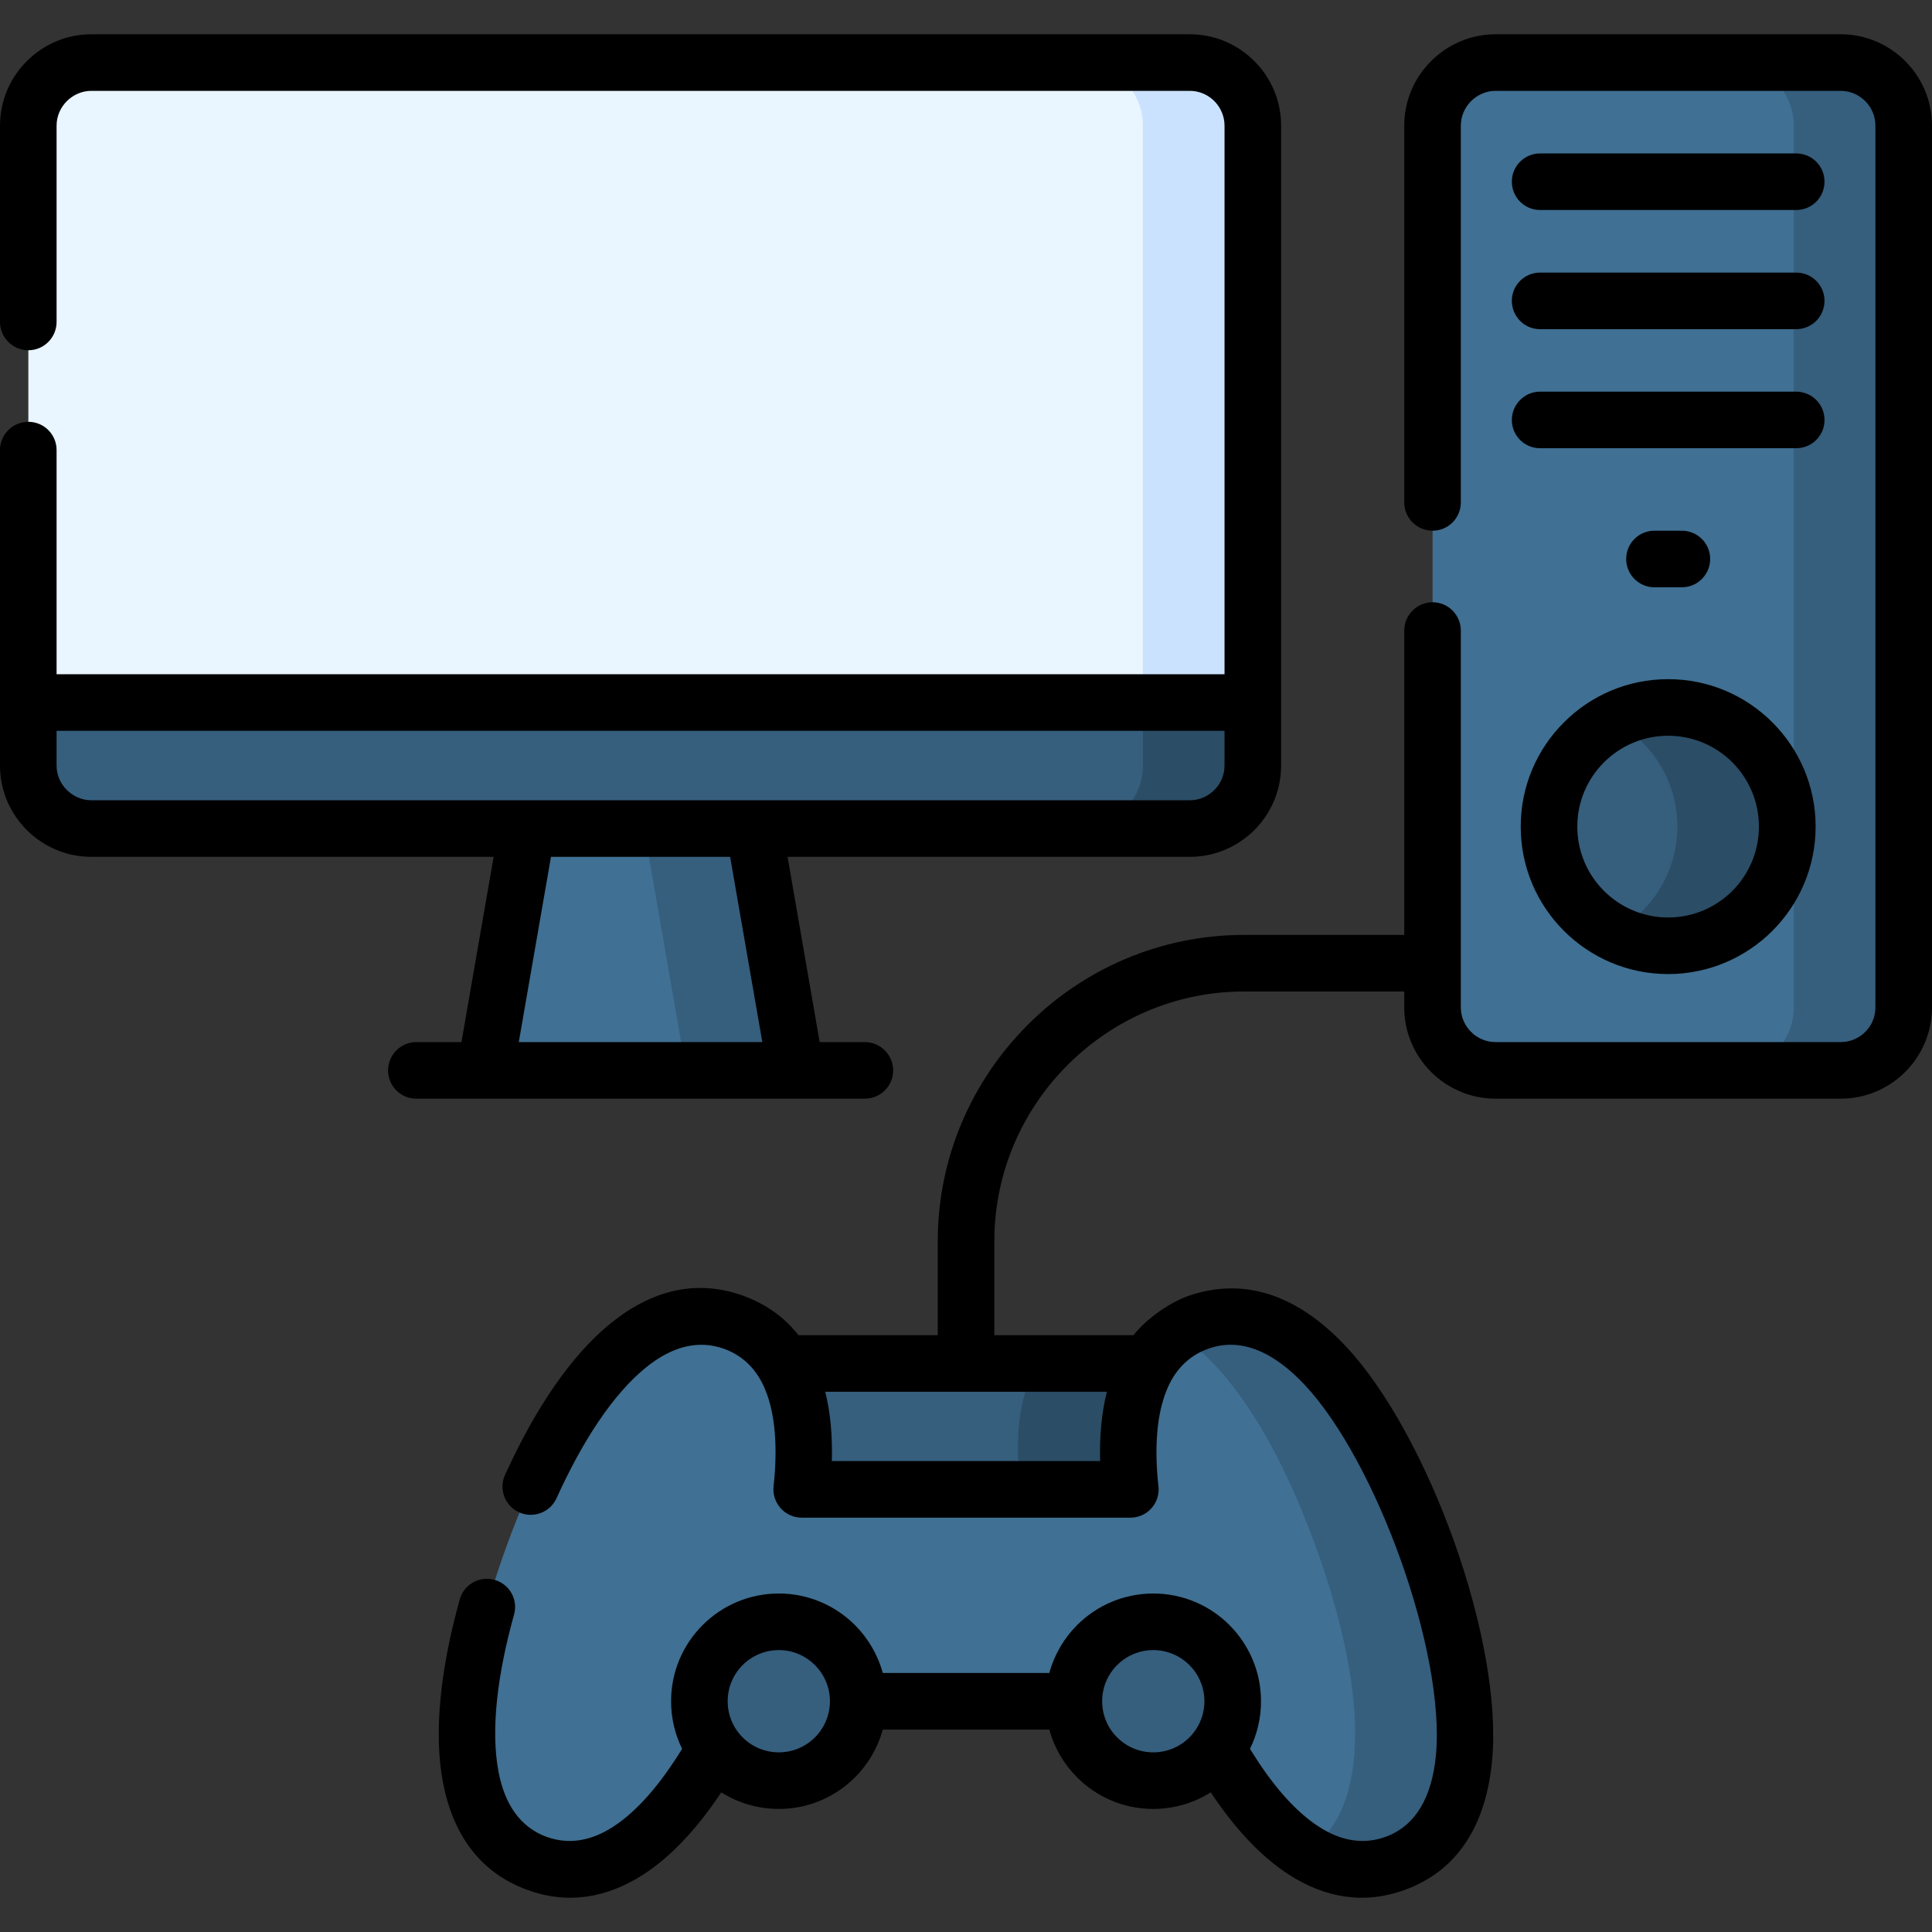 <svg id="Layer_1" enable-background="new 0 0 512 512" height="512" viewBox="0 0 512 512" width="512" xmlns="http://www.w3.org/2000/svg"><rect x="0" y="0" width="512" height="512" fill="#333333" stroke="none"/><g><g clip-rule="evenodd" fill-rule="evenodd"><path d="m309.179 361.348h-106.358c4.903 8.193 6.236 24.662 4.79 38.213h96.806c-1.446-13.551-.142-30.02 4.762-38.213z" fill="#365e7d"/><path d="m317.541 350.435c24.01-8.732 45.809 19.672 60.208 59.272 14.43 39.572 15.988 75.348-8.022 84.105-20.579 7.484-39.515-12.273-53.574-42.975h-120.305c-14.06 30.701-32.995 50.459-53.546 42.975-24.039-8.758-22.451-44.533-8.051-84.105 14.4-39.6 36.198-68.004 60.236-59.272 14.031 5.102 19.617 19.502 18.426 38.438-.313 5.102 1.049 5.84 5.357 5.84h75.459c3.912 0 5.727-1.049 5.358-5.867-1.389-18.909 4.394-33.309 18.454-38.411z" fill="#407093"/><path d="m206.393 471.9c11.595 0 21.034-9.469 21.034-21.063s-9.439-21.033-21.034-21.033c-11.594 0-21.061 9.439-21.061 21.033-.001 11.595 9.467 21.063 21.061 21.063z" fill="#365e7d"/><path d="m305.636 471.9c11.594 0 21.033-9.469 21.033-21.063s-9.439-21.033-21.033-21.033c-11.595 0-21.063 9.439-21.063 21.033 0 11.595 9.468 21.063 21.063 21.063z" fill="#365e7d"/><path d="m24.208 16.594h291.122c9.184 0 16.696 7.514 16.696 16.697v169.598c0 9.186-7.512 16.697-16.696 16.697h-291.122c-9.185 0-16.696-7.512-16.696-16.697v-169.598c0-9.184 7.511-16.697 16.696-16.697z" fill="#e9f5ff"/><path d="m286.189 16.594h29.142c9.184 0 16.696 7.514 16.696 16.697v169.598c0 9.186-7.512 16.697-16.696 16.697h-29.142c9.184 0 16.697-7.512 16.697-16.697v-169.598c0-9.184-7.513-16.697-16.697-16.697z" fill="#cbe2ff"/><path d="m139.722 219.586 30.217-5.557 29.877 5.557 11.112 64.092h-82.346z" fill="#407093"/><path d="m199.816 219.586 11.112 64.092h-29.112l-11.14-64.092z" fill="#365e7d"/><path d="m332.026 186.193v16.695c0 9.186-7.512 16.697-16.696 16.697h-291.122c-9.185 0-16.696-7.512-16.696-16.697v-16.695z" fill="#365e7d"/><path d="m332.026 186.193v16.695c0 9.186-7.512 16.697-16.696 16.697h-29.142c9.184 0 16.697-7.512 16.697-16.697v-16.695z" fill="#2b4d66"/></g><path d="m110.325 290.963c-4.024 0-7.285-3.26-7.285-7.285s3.261-7.285 7.285-7.285h118.859c4.025 0 7.285 3.26 7.285 7.285s-3.26 7.285-7.285 7.285z" fill="#61515e"/><path clip-rule="evenodd" d="m396.345 283.678h91.476c9.184 0 16.696-7.512 16.696-16.697v-233.69c0-9.184-7.513-16.697-16.696-16.697h-91.476c-9.184 0-16.696 7.514-16.696 16.697v233.69c-.001 9.185 7.512 16.697 16.696 16.697z" fill="#407093" fill-rule="evenodd"/><path clip-rule="evenodd" d="m458.708 283.678h29.112c9.184 0 16.696-7.512 16.696-16.697v-233.69c0-9.184-7.513-16.697-16.696-16.697h-29.112c9.156 0 16.668 7.514 16.668 16.697v233.69c0 9.185-7.512 16.697-16.668 16.697z" fill="#365e7d" fill-rule="evenodd"/><path clip-rule="evenodd" d="m442.068 250.625c17.404 0 31.578-14.172 31.578-31.578 0-17.377-14.174-31.549-31.578-31.549-17.377 0-31.55 14.172-31.55 31.549.001 17.406 14.173 31.578 31.55 31.578z" fill="#365e7d" fill-rule="evenodd"/><path clip-rule="evenodd" d="m442.068 187.498c17.433 0 31.578 14.115 31.578 31.549s-14.146 31.578-31.578 31.578c-5.244 0-10.205-1.275-14.542-3.543 10.092-5.271 17.008-15.846 17.008-28.035 0-12.16-6.916-22.734-17.008-28.006 4.337-2.268 9.298-3.543 14.542-3.543z" fill="#2b4d66" fill-rule="evenodd"/><path clip-rule="evenodd" d="m304.19 361.348h-29.112c-4.28 7.002-5.924 16.471-5.102 27.498.368 4.818-1.445 5.867-5.357 5.867h29.112c3.912 0 5.727-1.049 5.358-5.867-.795-11.028.821-20.496 5.101-27.498z" fill="#2b4d66" fill-rule="evenodd"/><path clip-rule="evenodd" d="m311.815 353.297c14.513 8.902 27.298 30.189 36.821 56.41 13.153 36.143 15.619 69.082-2.352 81.215 7.427 4.535 15.308 5.84 23.442 2.891 24.011-8.758 22.452-44.533 8.022-84.105-14.399-39.6-36.198-68.004-60.208-59.272-2.097.763-3.995 1.728-5.725 2.861z" fill="#365e7d" fill-rule="evenodd"/><path d="m372.137 262.758h-42.463c-18.199 0-34.726 7.455-46.716 19.445-12.02 11.99-19.446 28.547-19.446 46.717v24.916h36.88c3.486-4.422 9.779-8.871 15.193-10.629 15.108-4.904 28.942.623 41.131 13.635 21.827 23.328 41.727 78.094 38.694 109.814-1.588 16.584-8.731 28.943-23.132 34.188-10.829 3.939-21.175 2.098-30.756-4.082-7.455-4.82-14.4-12.332-20.665-21.771-4.393 2.779-9.638 4.395-15.222 4.395-7.881 0-15.024-3.176-20.184-8.363-3.486-3.459-6.038-7.795-7.37-12.672h-44.136c-1.332 4.877-3.912 9.213-7.37 12.672-5.188 5.188-12.302 8.363-20.184 8.363-5.612 0-10.828-1.615-15.25-4.395-6.265 9.439-13.182 16.951-20.637 21.771-9.609 6.18-19.955 8.022-30.756 4.082-12.587-4.594-19.645-14.656-22.31-28.234-2.607-13.408-.709-30.389 4.394-48.728 1.105-3.996 5.216-6.32 9.186-5.215 3.997 1.105 6.321 5.215 5.216 9.184-4.507 16.186-6.236 30.84-4.082 41.897 1.644 8.391 5.669 14.457 12.699 17.037 5.982 2.154 11.905 1.02 17.575-2.637 6.435-4.139 12.613-11.367 18.34-20.693-1.871-3.799-2.92-8.08-2.92-12.615 0-7.879 3.175-14.994 8.362-20.182 5.159-5.16 12.303-8.363 20.183-8.363 7.882 0 14.996 3.203 20.184 8.363 3.458 3.486 6.038 7.822 7.37 12.699h44.136c1.332-4.877 3.884-9.213 7.37-12.699 5.159-5.16 12.303-8.363 20.184-8.363 7.88 0 15.023 3.203 20.183 8.363 5.159 5.188 8.362 12.303 8.362 20.182 0 4.535-1.049 8.816-2.92 12.615 5.698 9.326 11.877 16.555 18.341 20.693 5.669 3.656 11.594 4.791 17.574 2.637 8.192-2.977 12.303-10.801 13.352-21.516 2.608-27.412-15.846-78.068-34.725-98.223-8.164-8.73-16.951-12.783-25.711-9.58-5.328 1.928-8.872 5.867-10.913 10.941-2.636 6.463-3.26 15.08-2.239 25.002.085.426.113.852.113 1.305 0 4.139-3.345 7.482-7.483 7.482h-87.109c-4.423 0-7.909-3.855-7.456-8.277 1.105-10.148.51-18.936-2.154-25.512-2.069-5.102-5.584-8.986-10.914-10.941-7.058-2.551-14.059-.482-20.721 4.904-8.702 7.029-16.781 19.359-23.727 34.668-1.7 3.77-6.15 5.441-9.921 3.742-3.77-1.701-5.442-6.123-3.741-9.895 7.88-17.348 17.376-31.578 28.006-40.195 10.771-8.701 22.621-11.848 35.178-7.285 6.123 2.24 10.942 5.783 14.599 10.432h36.908v-24.917c0-22.309 9.127-42.605 23.84-57.318 14.683-14.711 34.979-23.84 57.317-23.84h42.463v-80.645c0-4.139 3.373-7.514 7.512-7.514 4.14 0 7.484 3.375 7.484 7.514v88.129 11.734c0 2.523 1.049 4.82 2.722 6.492 1.672 1.672 3.968 2.693 6.49 2.693h91.476c2.522 0 4.818-1.021 6.491-2.693s2.692-3.969 2.692-6.492v-233.689c0-2.523-1.02-4.818-2.692-6.492-1.673-1.672-3.969-2.721-6.491-2.721h-91.476c-2.522 0-4.818 1.049-6.49 2.721-1.673 1.674-2.722 3.969-2.722 6.492v99.838c0 4.166-3.345 7.512-7.484 7.512s-7.512-3.346-7.512-7.512v-99.838c0-6.662 2.721-12.729 7.115-17.094 4.366-4.393 10.432-7.115 17.093-7.115h91.476c6.661 0 12.699 2.723 17.093 7.115 4.364 4.365 7.086 10.432 7.086 17.094v233.69c0 6.662-2.722 12.699-7.087 17.094-4.394 4.365-10.432 7.086-17.093 7.086h-91.476c-6.661 0-12.727-2.721-17.093-7.086-4.395-4.395-7.115-10.432-7.115-17.094v-4.223zm66.303-107.121c-4.138 0-7.483-3.373-7.483-7.512s3.346-7.484 7.483-7.484h7.257c4.167 0 7.512 3.346 7.512 7.484s-3.345 7.512-7.512 7.512zm-30.302-99.981c-4.139 0-7.484-3.344-7.484-7.512 0-4.139 3.346-7.484 7.484-7.484h67.862c4.167 0 7.512 3.346 7.512 7.484 0 4.168-3.345 7.512-7.512 7.512zm0 63.127c-4.139 0-7.484-3.344-7.484-7.482s3.346-7.512 7.484-7.512h67.862c4.167 0 7.512 3.373 7.512 7.512s-3.345 7.482-7.512 7.482zm0-31.549c-4.139 0-7.484-3.373-7.484-7.512s3.346-7.484 7.484-7.484h67.862c4.167 0 7.512 3.346 7.512 7.484 0 4.139-3.345 7.512-7.512 7.512zm33.93 92.752c10.8 0 20.551 4.365 27.638 11.451 7.06 7.059 11.453 16.838 11.453 27.609 0 10.801-4.394 20.58-11.453 27.639-7.087 7.059-16.838 11.451-27.638 11.451-10.772 0-20.552-4.393-27.609-11.451-7.087-7.059-11.452-16.838-11.452-27.639 0-10.771 4.365-20.551 11.452-27.609 7.058-7.085 16.837-11.451 27.609-11.451zm17.036 22.053c-4.365-4.365-10.375-7.059-17.036-7.059-6.634 0-12.643 2.693-17.008 7.059-4.366 4.365-7.058 10.375-7.058 17.008 0 6.662 2.692 12.672 7.058 17.037 4.365 4.365 10.374 7.059 17.008 7.059 6.661 0 12.671-2.693 17.036-7.059 4.337-4.365 7.029-10.375 7.029-17.037.001-6.633-2.692-12.643-7.029-17.008zm-348.779 89.121c-4.139 0-7.482-3.344-7.482-7.482 0-4.139 3.344-7.512 7.482-7.512h11.963l8.533-49.096h-106.613c-6.661 0-12.727-2.723-17.093-7.088-4.393-4.392-7.115-10.431-7.115-17.093v-16.695-66.928c0-4.139 3.373-7.482 7.512-7.482s7.484 3.344 7.484 7.482v59.416h309.518v-145.391c0-2.523-1.049-4.818-2.693-6.492-1.673-1.672-3.968-2.721-6.491-2.721h-291.122c-2.523 0-4.819 1.049-6.491 2.721-1.672 1.674-2.721 3.969-2.721 6.492v52.016c0 4.139-3.346 7.512-7.484 7.512s-7.512-3.374-7.512-7.512v-52.016c0-6.662 2.722-12.729 7.115-17.094 4.365-4.393 10.432-7.115 17.093-7.115h291.122c6.661 0 12.699 2.723 17.093 7.115 4.365 4.365 7.087 10.432 7.087 17.094v152.902 16.695c0 6.662-2.722 12.701-7.087 17.094-4.394 4.365-10.432 7.088-17.093 7.088h-106.613l8.505 49.096h11.963c4.139 0 7.512 3.373 7.512 7.512s-3.373 7.482-7.512 7.482c-39.63 0-79.23 0-118.86 0zm35.69-64.09-8.532 49.096h64.545l-8.532-49.096zm178.5-33.392h-309.519v9.211c0 2.523 1.049 4.82 2.721 6.463 1.672 1.674 3.969 2.723 6.491 2.723h291.122c2.523 0 4.818-1.049 6.491-2.723 1.645-1.643 2.693-3.939 2.693-6.463v-9.211zm-31.183 175.154h-37.332-37.304c1.389 5.527 1.928 11.707 1.758 18.367h71.092c-.17-6.66.397-12.84 1.786-18.367zm21.885 72.426c-2.467-2.438-5.84-3.969-9.581-3.969s-7.145 1.531-9.582 3.969c-2.467 2.465-3.969 5.84-3.969 9.58 0 3.742 1.502 7.145 3.969 9.582 2.438 2.465 5.841 3.969 9.582 3.969s7.114-1.504 9.581-3.969c2.438-2.438 3.969-5.84 3.969-9.582-.001-3.74-1.532-7.115-3.969-9.58zm-99.242 0c-2.466-2.438-5.84-3.969-9.582-3.969-3.741 0-7.143 1.531-9.581 3.969-2.466 2.465-3.968 5.84-3.968 9.58 0 3.742 1.502 7.145 3.968 9.582 2.439 2.465 5.84 3.969 9.581 3.969 3.742 0 7.116-1.504 9.582-3.969 2.439-2.438 3.969-5.84 3.969-9.582-.001-3.74-1.531-7.115-3.969-9.58z"/></g></svg>